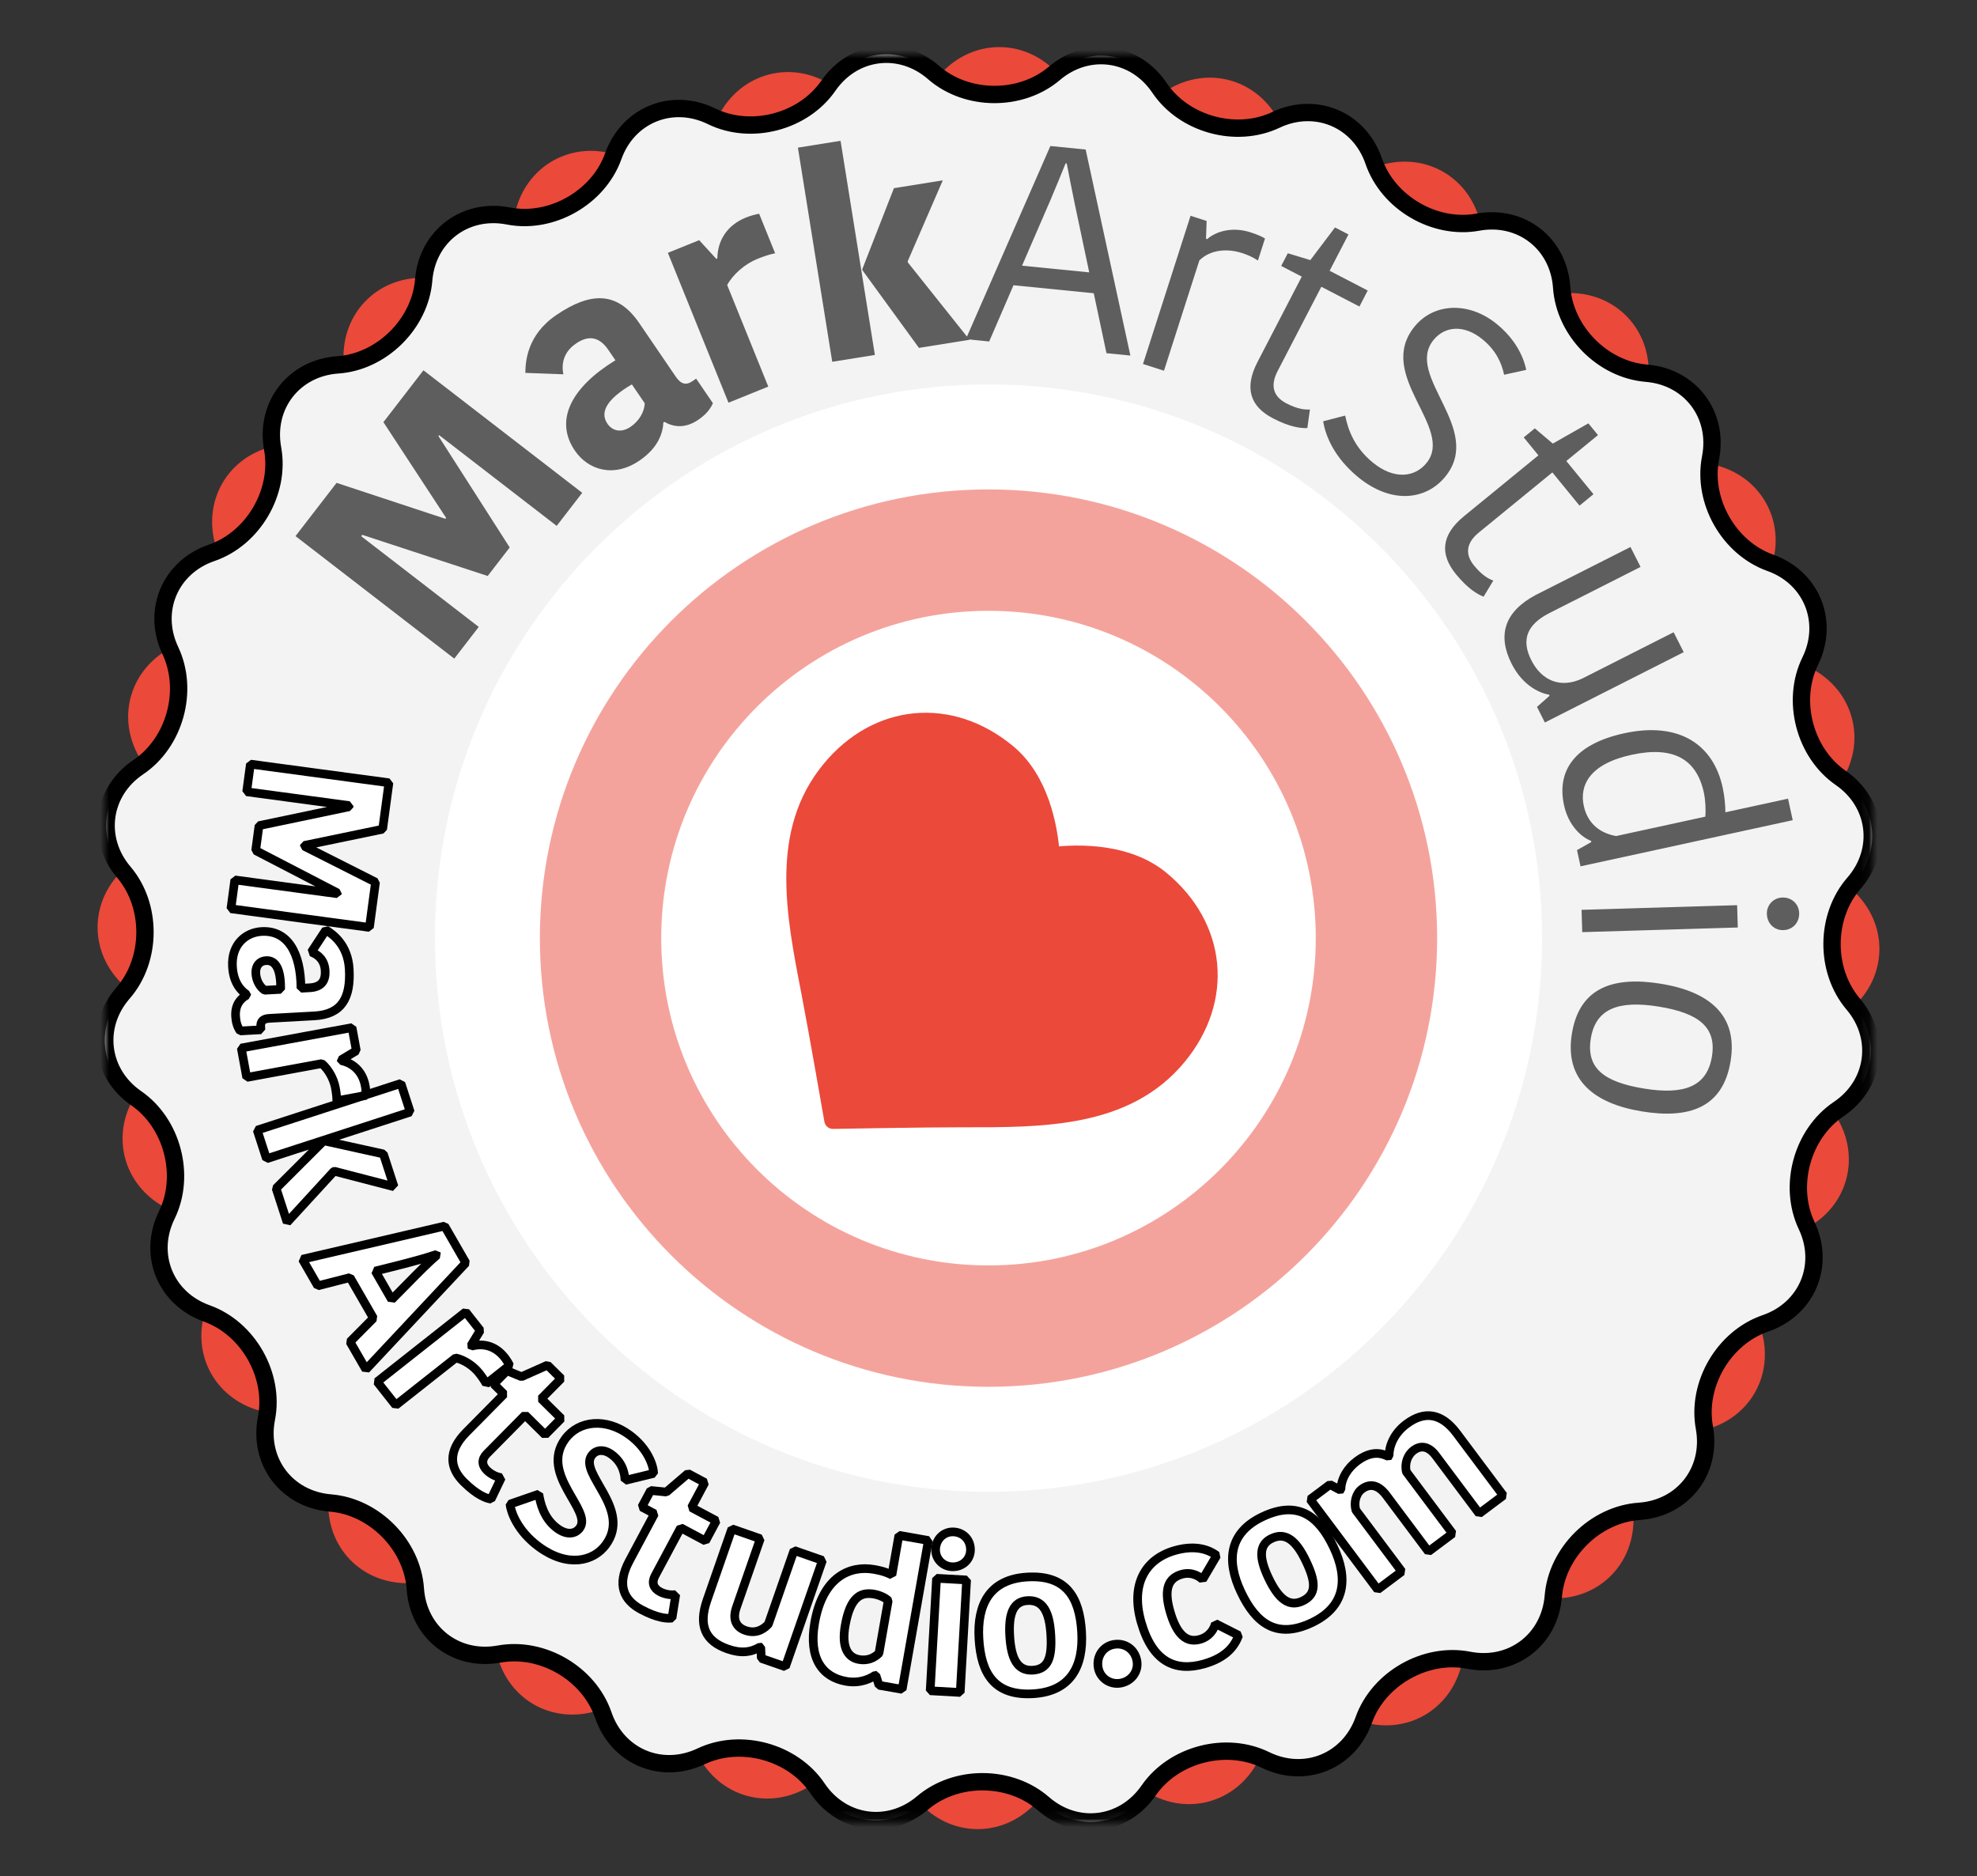 <?xml version="1.0" encoding="UTF-8" standalone="no"?>
<!DOCTYPE svg PUBLIC "-//W3C//DTD SVG 1.1//EN" "http://www.w3.org/Graphics/SVG/1.1/DTD/svg11.dtd">
<!-- Created with Vectornator (http://vectornator.io/) -->
<svg height="100%" stroke-miterlimit="10" style="fill-rule:nonzero;clip-rule:evenodd;stroke-linecap:round;stroke-linejoin:round;" version="1.1" viewBox="0 0 228.051 216.4" width="100%" xml:space="preserve" xmlns="http://www.w3.org/2000/svg" xmlns:vectornator="http://vectornator.io" xmlns:xlink="http://www.w3.org/1999/xlink">
<rect x="0" y="0" width="228.051" height="216.4" fill="#333333" stroke="none"/>
<defs>
<path d="M38.137 173.354L38.118 173.352C33.072 172.936 29.766 168.57 30.734 163.601L30.738 163.583C31.705 158.613 28.626 153.2 23.859 151.492L23.842 151.486C19.076 149.778 17.012 144.705 19.233 140.155L19.241 140.139C21.462 135.589 19.889 129.563 15.727 126.68L15.712 126.67C11.55 123.787 10.87 118.353 14.193 114.533L14.205 114.519C17.528 110.699 17.567 104.471 14.293 100.609L14.281 100.595C11.007 96.733 11.757 91.308 15.955 88.478L15.97 88.468C20.169 85.638 21.819 79.633 19.656 75.055L19.648 75.038C17.486 70.46 19.613 65.414 24.401 63.768L24.419 63.762C29.206 62.115 32.355 56.741 31.45 51.76L31.447 51.742C30.543 46.76 33.904 42.437 38.955 42.085L38.974 42.084C44.024 41.732 48.456 37.357 48.872 32.311L48.873 32.292C49.289 27.247 53.655 23.941 58.625 24.908L58.643 24.912C63.613 25.88 69.026 22.8 70.734 18.034L70.74 18.016C72.447 13.25 77.52 11.187 82.07 13.408L82.087 13.416C86.636 15.637 92.662 14.063 95.545 9.901L95.556 9.886C98.439 5.724 103.873 5.044 107.693 8.367L107.707 8.379C111.527 11.702 117.755 11.742 121.617 8.468L121.631 8.456C125.493 5.182 130.918 5.931 133.747 10.13L133.758 10.145C136.588 14.343 142.593 15.993 147.171 13.831L147.187 13.823C151.765 11.66 156.811 13.788 158.458 18.576L158.464 18.593C160.111 23.381 165.484 26.529 170.466 25.625L170.484 25.621C175.466 24.717 179.789 28.078 180.14 33.129L180.142 33.148C180.493 38.199 184.869 42.63 189.915 43.046L189.933 43.048C194.979 43.464 198.285 47.829 197.317 52.799L197.314 52.817C196.346 57.787 199.425 63.2 204.192 64.908L204.209 64.914C208.976 66.622 211.039 71.694 208.818 76.244L208.81 76.261C206.589 80.811 208.162 86.837 212.324 89.72L212.339 89.73C216.501 92.613 217.182 98.047 213.859 101.867L213.847 101.881C210.524 105.701 210.484 111.929 213.758 115.791L213.77 115.805C217.044 119.667 216.294 125.092 212.096 127.922L212.081 127.932C207.882 130.762 206.232 136.767 208.395 141.345L208.403 141.361C210.566 145.939 208.438 150.985 203.65 152.632L203.633 152.638C198.845 154.285 195.697 159.658 196.601 164.64L196.604 164.658C197.508 169.64 194.147 173.963 189.096 174.315L189.078 174.316C184.027 174.667 179.595 179.043 179.179 184.089L179.178 184.107C178.762 189.153 174.396 192.459 169.426 191.492L169.408 191.488C164.439 190.52 159.025 193.6 157.318 198.366L157.312 198.383C155.604 203.15 150.531 205.213 145.981 202.992L145.965 202.984C141.415 200.763 135.389 202.337 132.506 206.499L132.495 206.514C129.612 210.676 124.178 211.356 120.358 208.033L120.344 208.021C116.524 204.698 110.297 204.658 106.435 207.932L106.421 207.944C102.559 211.218 97.134 210.469 94.304 206.27L94.293 206.255C91.464 202.057 85.459 200.406 80.881 202.569L80.864 202.577C76.286 204.74 71.24 202.612 69.593 197.824L69.587 197.807C67.941 193.019 62.567 189.871 57.586 190.775L57.567 190.778C52.586 191.683 48.262 188.321 47.911 183.27L47.91 183.252C47.558 178.201 43.183 173.769 38.137 173.354Z" id="Fill"/>
<g id="Fill_2">
<path d="M35.116 97.51L44.14 95.639L44.862 90.282L28.883 88.131L28.453 91.322L40.283 92.915L40.265 93.052L29.877 95.227L29.49 98.099C32.636 99.729 35.781 101.36 38.927 102.99L38.914 103.081L27.084 101.488L26.636 104.816L42.615 106.968L43.318 101.748L35.104 97.602L35.116 97.51Z"/>
<path d="M30.536 114.213C29.987 113.851 29.555 113.115 29.508 112.265C29.459 111.37 29.959 110.835 30.694 110.795C31.819 110.733 32.409 111.829 32.373 114.112L30.536 114.213ZM40.285 111.788C40.127 108.918 38.334 107.726 37.594 107.26L35.915 109.817C36.691 110.097 37.439 110.724 37.507 111.964C37.565 113.02 37.173 113.848 35.726 113.928L34.716 113.983C34.698 109.884 33.172 107.273 30.187 107.437C28.327 107.539 26.676 108.943 26.815 111.469C26.917 113.329 27.774 114.249 28.444 114.696L28.449 114.788C27.666 115.223 27.108 115.968 27.177 117.208C27.208 117.782 27.333 118.374 27.708 118.906L30.096 118.775L30.076 118.407C30.042 117.787 30.348 117.494 31.083 117.454L36.273 117.168C39.419 116.996 40.467 115.095 40.285 111.788Z"/>
<path d="M42.216 126.341C42.23 126.035 42.196 125.597 42.129 125.235C41.82 123.561 40.711 122.619 39.371 122.328L39.355 122.238L41.103 121.191L40.611 118.522L27.831 120.877L28.456 124.27L37.12 122.673C37.868 123.307 38.492 124.408 38.688 125.471C38.771 125.924 38.853 126.493 38.846 126.962L42.216 126.341Z"/>
<path d="M47.323 128.265L46.25 124.962L29.669 130.348L30.742 133.651L47.323 128.265ZM37.311 131.614L31.85 137.064L33.122 140.979L38.499 135.122L38.586 135.093L45.453 136.877L44.224 133.093L37.398 131.586L37.311 131.614Z"/>
<path d="M45.656 146.012C47.717 145.488 49.025 145.132 50.359 144.683L50.404 144.762C49.307 145.713 48.451 146.578 46.828 148.23L45.185 149.893L43.291 146.605L45.656 146.012ZM51.288 141.413L34.884 145.237L36.652 148.306L40.378 147.354L43.076 152.037L40.373 154.763L42.21 157.952L53.734 145.658L51.288 141.413Z"/>
<path d="M58.783 157.485C58.652 157.208 58.418 156.836 58.19 156.547C57.136 155.211 55.715 154.896 54.394 155.264L54.337 155.192L55.394 153.45L53.713 151.319L43.511 159.369L45.648 162.077L52.564 156.621C53.522 156.832 54.587 157.514 55.257 158.363C55.542 158.724 55.88 159.19 56.093 159.608L58.783 157.485Z"/>
<path d="M53.51 170.942C55.048 172.462 56.107 172.83 56.645 172.908L57.833 170.429C57.199 170.351 56.562 169.981 56.17 169.593C55.564 168.995 55.528 168.312 56.158 167.674L60.572 163.208L62.879 165.488L64.738 163.606L62.431 161.327L64.727 159.004L63.157 157.452L60.156 158.787L58.476 158.097L56.957 159.635L58.135 160.799L53.785 165.2C51.571 167.441 51.923 169.374 53.51 170.942Z"/>
<path d="M64.28 176.28C62.703 175.124 62.306 173.293 62.157 172.329L58.83 173.483C58.908 174.31 59.65 176.565 62.155 178.401C65.457 180.821 68.457 180.112 69.885 178.164C72.917 174.028 66.713 169.965 68.25 167.869C68.726 167.219 69.626 167.081 70.553 167.761C71.926 168.767 72.07 170.127 72.099 170.748L75.398 169.943C75.379 169.074 74.76 167.08 72.589 165.489C69.9 163.517 66.77 163.818 65.193 165.97C62.188 170.069 68.383 174.183 66.874 176.242C66.371 176.929 65.411 177.109 64.28 176.28Z"/>
<path d="M73.954 185.635C75.861 186.653 76.981 186.704 77.518 186.626L77.951 183.91C77.321 184.017 76.605 183.843 76.118 183.583C75.368 183.182 75.138 182.538 75.561 181.747L78.519 176.209L81.379 177.736L82.626 175.403L79.765 173.875L81.304 170.995L79.356 169.954L76.86 172.089L75.054 171.907L74.035 173.814L75.496 174.594L72.581 180.051C71.097 182.831 71.986 184.583 73.954 185.635Z"/>
<path d="M81.556 184.565C80.542 187.475 81.326 189.282 83.954 190.197C85.496 190.734 86.648 190.575 87.667 189.956L87.754 189.986L87.817 191.274L90.597 192.242L94.87 179.97L91.59 178.828L88.633 187.321C88.323 187.651 87.424 188.556 85.99 188.057C84.882 187.671 84.473 186.749 84.942 185.402L87.702 177.474L84.422 176.332L81.556 184.565Z"/>
<path d="M102.884 181.656C102.496 181.471 102.025 181.225 100.825 181.014C98.129 180.54 94.923 181.775 93.976 187.166C93.243 191.334 94.904 193.448 97.599 193.921C99.321 194.224 100.518 193.523 100.944 193.225L101.035 193.241L101.396 194.378L104.069 194.848L107.086 177.677L103.688 177.08L102.884 181.656ZM99.092 191.405C97.779 191.174 97.055 189.973 97.493 187.481C98.102 184.015 99.433 183.618 100.838 183.865C101.472 183.976 102.184 184.312 102.457 184.616L101.39 190.687C100.799 191.261 100.044 191.572 99.092 191.405Z"/>
<path d="M107.298 195.01L110.765 195.206L111.499 182.232L108.032 182.036L107.298 195.01ZM107.924 178.643C107.863 179.723 108.686 180.645 109.788 180.707C110.96 180.773 111.882 179.95 111.943 178.871C112.01 177.677 111.187 176.755 110.016 176.688C108.914 176.626 107.992 177.449 107.924 178.643Z"/>
<path d="M116.474 188.669C116.319 186.029 116.932 184.702 118.516 184.609C120.307 184.503 121.057 185.888 121.215 188.574C121.37 191.214 120.895 192.533 119.127 192.637C117.382 192.74 116.633 191.355 116.474 188.669ZM119.172 195.353C123.466 195.1 125.001 192.222 124.766 188.227C124.529 184.209 122.971 181.628 118.494 181.891C114.201 182.144 112.688 185.021 112.924 189.016C113.16 193.034 114.718 195.615 119.172 195.353Z"/>
<path d="M126.681 192.344C126.893 193.544 128.039 194.346 129.262 194.13C130.553 193.902 131.355 192.757 131.143 191.556C130.912 190.242 129.766 189.44 128.475 189.668C127.252 189.884 126.45 191.03 126.681 192.344Z"/>
<path d="M131.635 187.1C132.925 191.611 135.513 192.88 138.896 191.913C141.55 191.154 142.446 189.773 142.882 188.62L140.196 187.259C140.045 187.9 139.527 188.766 138.421 189.082C136.851 189.531 135.723 188.514 134.964 185.861C134.186 183.141 134.862 181.99 136.3 181.579C137.56 181.219 138.454 181.92 138.72 182.179L140.346 179.417C139.183 178.53 137.528 178.262 135.515 178.837C132.132 179.805 130.376 182.699 131.635 187.1Z"/>
<path d="M146.313 181.972C145.18 179.582 145.251 178.123 146.685 177.443C148.306 176.674 149.52 177.677 150.673 180.109C151.806 182.499 151.859 183.899 150.259 184.658C148.679 185.406 147.465 184.404 146.313 181.972ZM151.317 187.159C155.204 185.317 155.549 182.073 153.835 178.457C152.111 174.82 149.7 173.01 145.647 174.931C141.761 176.774 141.436 180.008 143.15 183.624C144.875 187.261 147.285 189.071 151.317 187.159Z"/>
<path d="M160.229 167.934L160.155 167.989C159.235 167.529 158.095 167.348 156.511 168.534C155.48 169.306 154.702 170.492 154.678 171.803L154.604 171.858L153.413 171.227L151.13 172.936L158.918 183.339L161.698 181.257L156.405 174.187C156.153 173.313 156.402 172.264 157.084 171.754C158.041 171.037 159.011 171.259 159.921 172.474L164.773 178.955L167.553 176.874L162.233 169.767C161.994 168.796 162.368 167.798 163.067 167.274C163.785 166.737 164.715 166.673 165.624 167.888L170.628 174.572L173.408 172.49L168.032 165.31C166.254 162.935 164.281 162.717 162.237 164.247C160.764 165.35 160.225 166.817 160.229 167.934Z"/>
</g>
</defs>
<g id="Layer-1" vectornator:layerName="Layer 1">
<g opacity="1">
<path d="M92.995 205.09L92.98 205.099C88.742 207.788 83.518 206.314 81.311 201.806L81.303 201.79C79.096 197.283 73.424 194.845 68.635 196.345L68.618 196.351C63.828 197.851 59.163 195.075 58.198 190.15L58.195 190.132C57.23 185.207 52.382 181.384 47.368 181.594L47.35 181.595C42.335 181.804 38.548 177.915 38.89 172.908L38.892 172.89C39.234 167.883 35.541 162.936 30.643 161.841L30.626 161.837C25.728 160.741 23.076 156.005 24.703 151.257L24.709 151.24C26.335 146.492 24.049 140.758 19.601 138.432L19.585 138.424C15.138 136.098 13.802 130.836 16.602 126.671L16.613 126.656C19.413 122.491 18.688 116.361 14.994 112.963L14.981 112.951C11.287 109.553 11.359 104.125 15.141 100.827L15.155 100.815C18.938 97.517 19.825 91.407 17.136 87.17L17.126 87.154C14.437 82.916 15.912 77.692 20.419 75.485L20.435 75.477C24.943 73.27 27.381 67.599 25.88 62.809L25.875 62.792C24.374 58.003 27.151 53.338 32.076 52.373L32.094 52.369C37.019 51.404 40.841 46.557 40.632 41.542L40.631 41.524C40.421 36.51 44.31 32.722 49.317 33.065L49.336 33.066C54.343 33.408 59.29 29.716 60.385 24.818L60.389 24.8C61.484 19.902 66.221 17.25 70.969 18.877L70.986 18.883C75.734 20.51 81.468 18.223 83.793 13.776L83.802 13.759C86.127 9.312 91.389 7.977 95.554 10.777L95.569 10.787C99.734 13.587 105.865 12.863 109.262 9.168L109.275 9.155C112.672 5.461 118.1 5.533 121.399 9.316L121.411 9.329C124.709 13.112 130.818 13.999 135.056 11.31L135.071 11.3C139.309 8.611 144.534 10.086 146.74 14.593L146.748 14.61C148.955 19.117 154.627 21.555 159.416 20.055L159.434 20.049C164.223 18.549 168.888 21.325 169.853 26.25L169.856 26.268C170.822 31.193 175.669 35.016 180.683 34.806L180.702 34.805C185.716 34.596 189.503 38.484 189.161 43.492L189.16 43.51C188.817 48.517 192.51 53.464 197.408 54.559L197.426 54.563C202.323 55.658 204.975 60.395 203.348 65.143L203.342 65.16C201.716 69.908 204.002 75.642 208.45 77.968L208.466 77.976C212.913 80.302 214.249 85.563 211.449 89.728L211.439 89.744C208.638 93.909 209.363 100.039 213.057 103.437L213.07 103.449C216.765 106.846 216.693 112.274 212.91 115.573L212.896 115.585C209.113 118.883 208.227 124.992 210.915 129.23L210.925 129.246C213.614 133.483 212.14 138.708 207.632 140.915L207.616 140.923C203.108 143.13 200.671 148.801 202.171 153.591L202.176 153.608C203.677 158.397 200.901 163.062 195.975 164.027L195.958 164.031C191.032 164.996 187.21 169.843 187.42 174.858L187.42 174.876C187.63 179.89 183.741 183.678 178.734 183.335L178.716 183.334C173.709 182.991 168.762 186.684 167.666 191.582L167.662 191.6C166.567 196.498 161.83 199.149 157.083 197.523L157.065 197.517C152.318 195.89 146.583 198.177 144.258 202.624L144.249 202.64C141.924 207.088 136.662 208.423 132.497 205.623L132.482 205.613C128.317 202.813 122.186 203.537 118.789 207.231L118.777 207.245C115.379 210.939 109.951 210.867 106.653 207.084L106.641 207.07C103.342 203.288 97.233 202.401 92.995 205.09Z" fill="#eb493a" fill-rule="nonzero" opacity="1" stroke="#eb493a" stroke-linecap="butt" stroke-linejoin="bevel" stroke-width="2"/>
<g opacity="1">
<use fill="#f3f3f3" fill-rule="nonzero" stroke="none" xlink:href="#Fill"/>
<mask height="203.881" id="StrokeMask" maskUnits="userSpaceOnUse" width="203.881" x="12.085" y="6.259">
<rect fill="#000000" height="203.881" stroke="none" width="203.881" x="12.085" y="6.259"/>
<use fill="#ffffff" fill-rule="evenodd" stroke="none" xlink:href="#Fill"/>
</mask>
<use fill="none" mask="url(#StrokeMask)" stroke="#000000" stroke-linecap="butt" stroke-linejoin="bevel" stroke-width="2" xlink:href="#Fill"/>
</g>
<g fill="#5e5e5e" opacity="1" stroke="none">
<path d="M51.382 59.839L38.825 55.693L34.087 61.832L52.401 75.965L55.224 72.307L41.664 61.844L41.785 61.687L56.255 66.433L58.795 63.142C56.055 58.86 53.315 54.578 50.575 50.296L50.656 50.192L64.215 60.655L67.159 56.84L48.844 42.708L44.227 48.691L51.462 59.734L51.382 59.839Z"/>
<path d="M74.374 46.516C74.338 47.459 73.754 48.536 72.745 49.224C71.682 49.949 70.655 49.731 70.06 48.859C69.149 47.523 70.057 45.985 72.886 44.335L74.374 46.516ZM64.162 36.344C60.754 38.668 60.622 41.754 60.598 43.008L64.984 43.173C64.752 42.013 64.967 40.629 66.439 39.625C67.693 38.769 69.001 38.637 70.172 40.354L70.99 41.554C65.97 44.618 63.895 48.429 66.312 51.974C67.818 54.182 70.766 55.167 73.766 53.122C75.974 51.616 76.468 49.881 76.52 48.727L76.629 48.653C77.744 49.291 79.072 49.423 80.544 48.419C81.226 47.955 81.861 47.362 82.236 46.507L80.302 43.671L79.866 43.969C79.13 44.471 78.543 44.312 77.948 43.44L73.746 37.278C71.199 33.543 68.088 33.667 64.162 36.344Z"/>
<path d="M87.569 24.653C87.134 24.722 86.528 24.896 86.038 25.094C83.774 26.01 82.77 27.84 82.748 29.807L82.625 29.856L80.65 27.701L77.04 29.161L84.032 46.446L88.621 44.589L83.881 32.873C84.556 31.638 85.924 30.444 87.362 29.862C87.974 29.615 88.751 29.336 89.412 29.211L87.569 24.653Z"/>
<path d="M96.96 16.24L92.04 17.029L95.999 41.728L100.919 40.939L96.96 16.24ZM99.488 31.175L106.002 40.124L111.835 39.189L104.723 30.269L104.702 30.139L108.753 20.8L103.116 21.704L99.467 31.045L99.488 31.175Z"/>
<path d="M121.17 23.077C121.823 21.517 122.387 20.181 122.919 18.841L123.05 18.854C123.336 20.308 123.596 21.694 123.955 23.421L125.645 31.416L117.895 30.643L121.17 23.077ZM121.162 16.841L111.412 39.117L114.105 39.386L116.907 32.9L126.167 33.823L127.634 40.735L130.392 41.01L125.233 17.248L121.162 16.841Z"/>
<path d="M145.92 27.506C145.573 27.291 145.028 27.047 144.242 26.795C142.262 26.159 140.389 26.598 139.241 27.581L139.116 27.541L139.187 25.484L137.333 24.889L131.847 41.982L134.266 42.759L138.35 30.033C139.662 28.756 141.602 28.651 143.267 29.185C143.895 29.387 144.535 29.661 145.103 30.052L145.92 27.506Z"/>
<path d="M146.85 48.255C148.755 49.242 150.007 49.408 150.804 49.376L151.102 47.225C150.555 47.276 149.671 47.189 148.382 46.521C146.975 45.791 146.447 44.588 147.374 42.801L152.417 33.075L156.812 35.354L157.769 33.508L153.374 31.23L155.547 27.04L153.994 26.235L151.149 30.001L148.548 29.21L147.789 30.675L150.162 31.905L145.057 41.749C143.492 44.766 144.214 46.887 146.85 48.255Z"/>
<path d="M158.367 53.356C156.22 51.602 155.498 49.564 155.17 47.932L152.632 48.587C152.903 50.342 153.975 52.837 156.685 55.05C160.518 58.181 164.502 57.686 166.715 54.977C171.224 49.456 161.978 43.353 165.36 39.212C166.696 37.577 168.909 37.424 171.005 39.136C172.512 40.367 173.194 41.776 173.504 43.222L176.051 42.661C175.717 40.982 174.675 39.024 172.656 37.374C169.436 34.744 165.398 34.94 163.186 37.649C158.572 43.297 167.86 49.35 164.54 53.414C163.184 55.075 160.795 55.339 158.367 53.356Z"/>
<path d="M167.947 66.223C169.305 67.884 170.389 68.532 171.135 68.818L172.259 66.96C171.736 66.791 170.959 66.361 170.04 65.237C169.037 64.011 169.028 62.697 170.586 61.422L179.067 54.487L182.201 58.319L183.81 57.002L180.677 53.171L184.33 50.183L183.222 48.829L179.119 51.162L177.044 49.406L175.767 50.45L177.459 52.52L168.875 59.539C166.244 61.691 166.067 63.924 167.947 66.223Z"/>
<path d="M177.126 68.635C173.52 70.572 172.708 73.277 174.377 76.574C175.734 79.253 177.848 79.995 178.69 80.124L178.749 80.242L177.295 81.533L178.204 83.329L194.22 75.219L193.057 72.923L182.547 78.245C179.985 79.468 177.811 78.461 176.648 76.164C175.44 73.78 176.14 72.02 178.76 70.693L189.241 65.386L188.078 63.09L177.126 68.635Z"/>
<path d="M199.03 93.688C199.016 92.847 198.934 91.851 198.71 90.819C197.637 85.885 193.709 83.194 187.356 84.575C181.616 85.822 179.551 88.906 180.414 92.872C180.911 95.161 182.358 96.535 183.537 96.988L183.565 97.117L181.911 98.051L182.318 99.921L206.793 94.6L206.253 92.117L199.03 93.688ZM182.693 92.95C182.189 90.629 183.299 88.125 188.2 87.059C193.037 86.007 195.704 87.555 196.545 91.425C196.721 92.231 196.787 93.466 196.708 94.192L186.421 96.429C184.629 96.109 183.149 95.046 182.693 92.95Z"/>
<path d="M182.437 104.94L182.514 107.512L200.458 106.975L200.381 104.402L182.437 104.94ZM205.604 103.519C204.548 103.551 203.781 104.399 203.812 105.421C203.844 106.51 204.661 107.311 205.716 107.279C206.805 107.247 207.572 106.398 207.539 105.31C207.508 104.287 206.692 103.486 205.604 103.519Z"/>
<path d="M191.395 116.109C195.986 116.862 198.025 118.5 197.475 121.855C196.914 125.274 194.367 126.327 189.612 125.548C184.988 124.789 182.944 123.183 183.505 119.764C184.061 116.377 186.64 115.329 191.395 116.109ZM181.323 119.205C180.441 124.578 183.91 127.288 189.38 128.185C194.786 129.072 198.738 127.814 199.625 122.408C200.506 117.035 197.097 114.369 191.627 113.471C186.188 112.579 182.204 113.832 181.323 119.205Z"/>
</g>
<g opacity="1">
<use fill="#ffffff" stroke="none" xlink:href="#Fill_2"/>
<mask height="403.785" id="StrokeMask_2" maskUnits="userSpaceOnUse" width="443.316" x="-121.636" y="-60.141">
<rect fill="#ffffff" height="403.785" stroke="none" width="443.316" x="-121.636" y="-60.141"/>
<use fill="#000000" fill-rule="evenodd" stroke="none" xlink:href="#Fill_2"/>
</mask>
<use fill="none" mask="url(#StrokeMask_2)" stroke="#000000" stroke-linecap="butt" stroke-linejoin="bevel" stroke-width="1" xlink:href="#Fill_2"/>
</g>
<path d="M50.168 108.2C50.168 72.932 78.758 44.342 114.026 44.342C149.293 44.342 177.883 72.932 177.883 108.2C177.883 143.468 149.293 172.058 114.026 172.058C78.758 172.058 50.168 143.468 50.168 108.2Z" fill="#ffffff" fill-rule="nonzero" opacity="1" stroke="none"/>
<path d="M114.026 63.449C89.31 63.449 69.275 83.484 69.275 108.2C69.275 132.915 89.31 152.951 114.026 152.951C138.741 152.951 158.777 132.915 158.777 108.2C158.777 83.484 138.741 63.449 114.026 63.449Z" fill="#ffffff" fill-rule="nonzero" opacity="1" stroke="#eb493a" stroke-linecap="round" stroke-linejoin="miter" stroke-opacity="0.5" stroke-width="14"/>
<path d="M111.055 129.019C106.702 129.011 96.083 129.206 96.083 129.206C96.083 129.206 94.261 118.735 93.436 114.466C91.664 105.368 89.808 95.969 95.785 88.732C101.216 82.157 109.618 81.37 116.201 86.807C119.99 89.936 121.024 95.36 121.256 98.709C124.598 98.312 130.124 98.307 133.913 101.436C140.498 106.875 141.31 115.273 135.879 121.848C129.904 129.083 120.316 129.034 111.055 129.019Z" fill="#eb493a" fill-rule="nonzero" opacity="1" stroke="#eb493a" stroke-linecap="butt" stroke-linejoin="round" stroke-width="2"/>
</g>
</g>
</svg>
